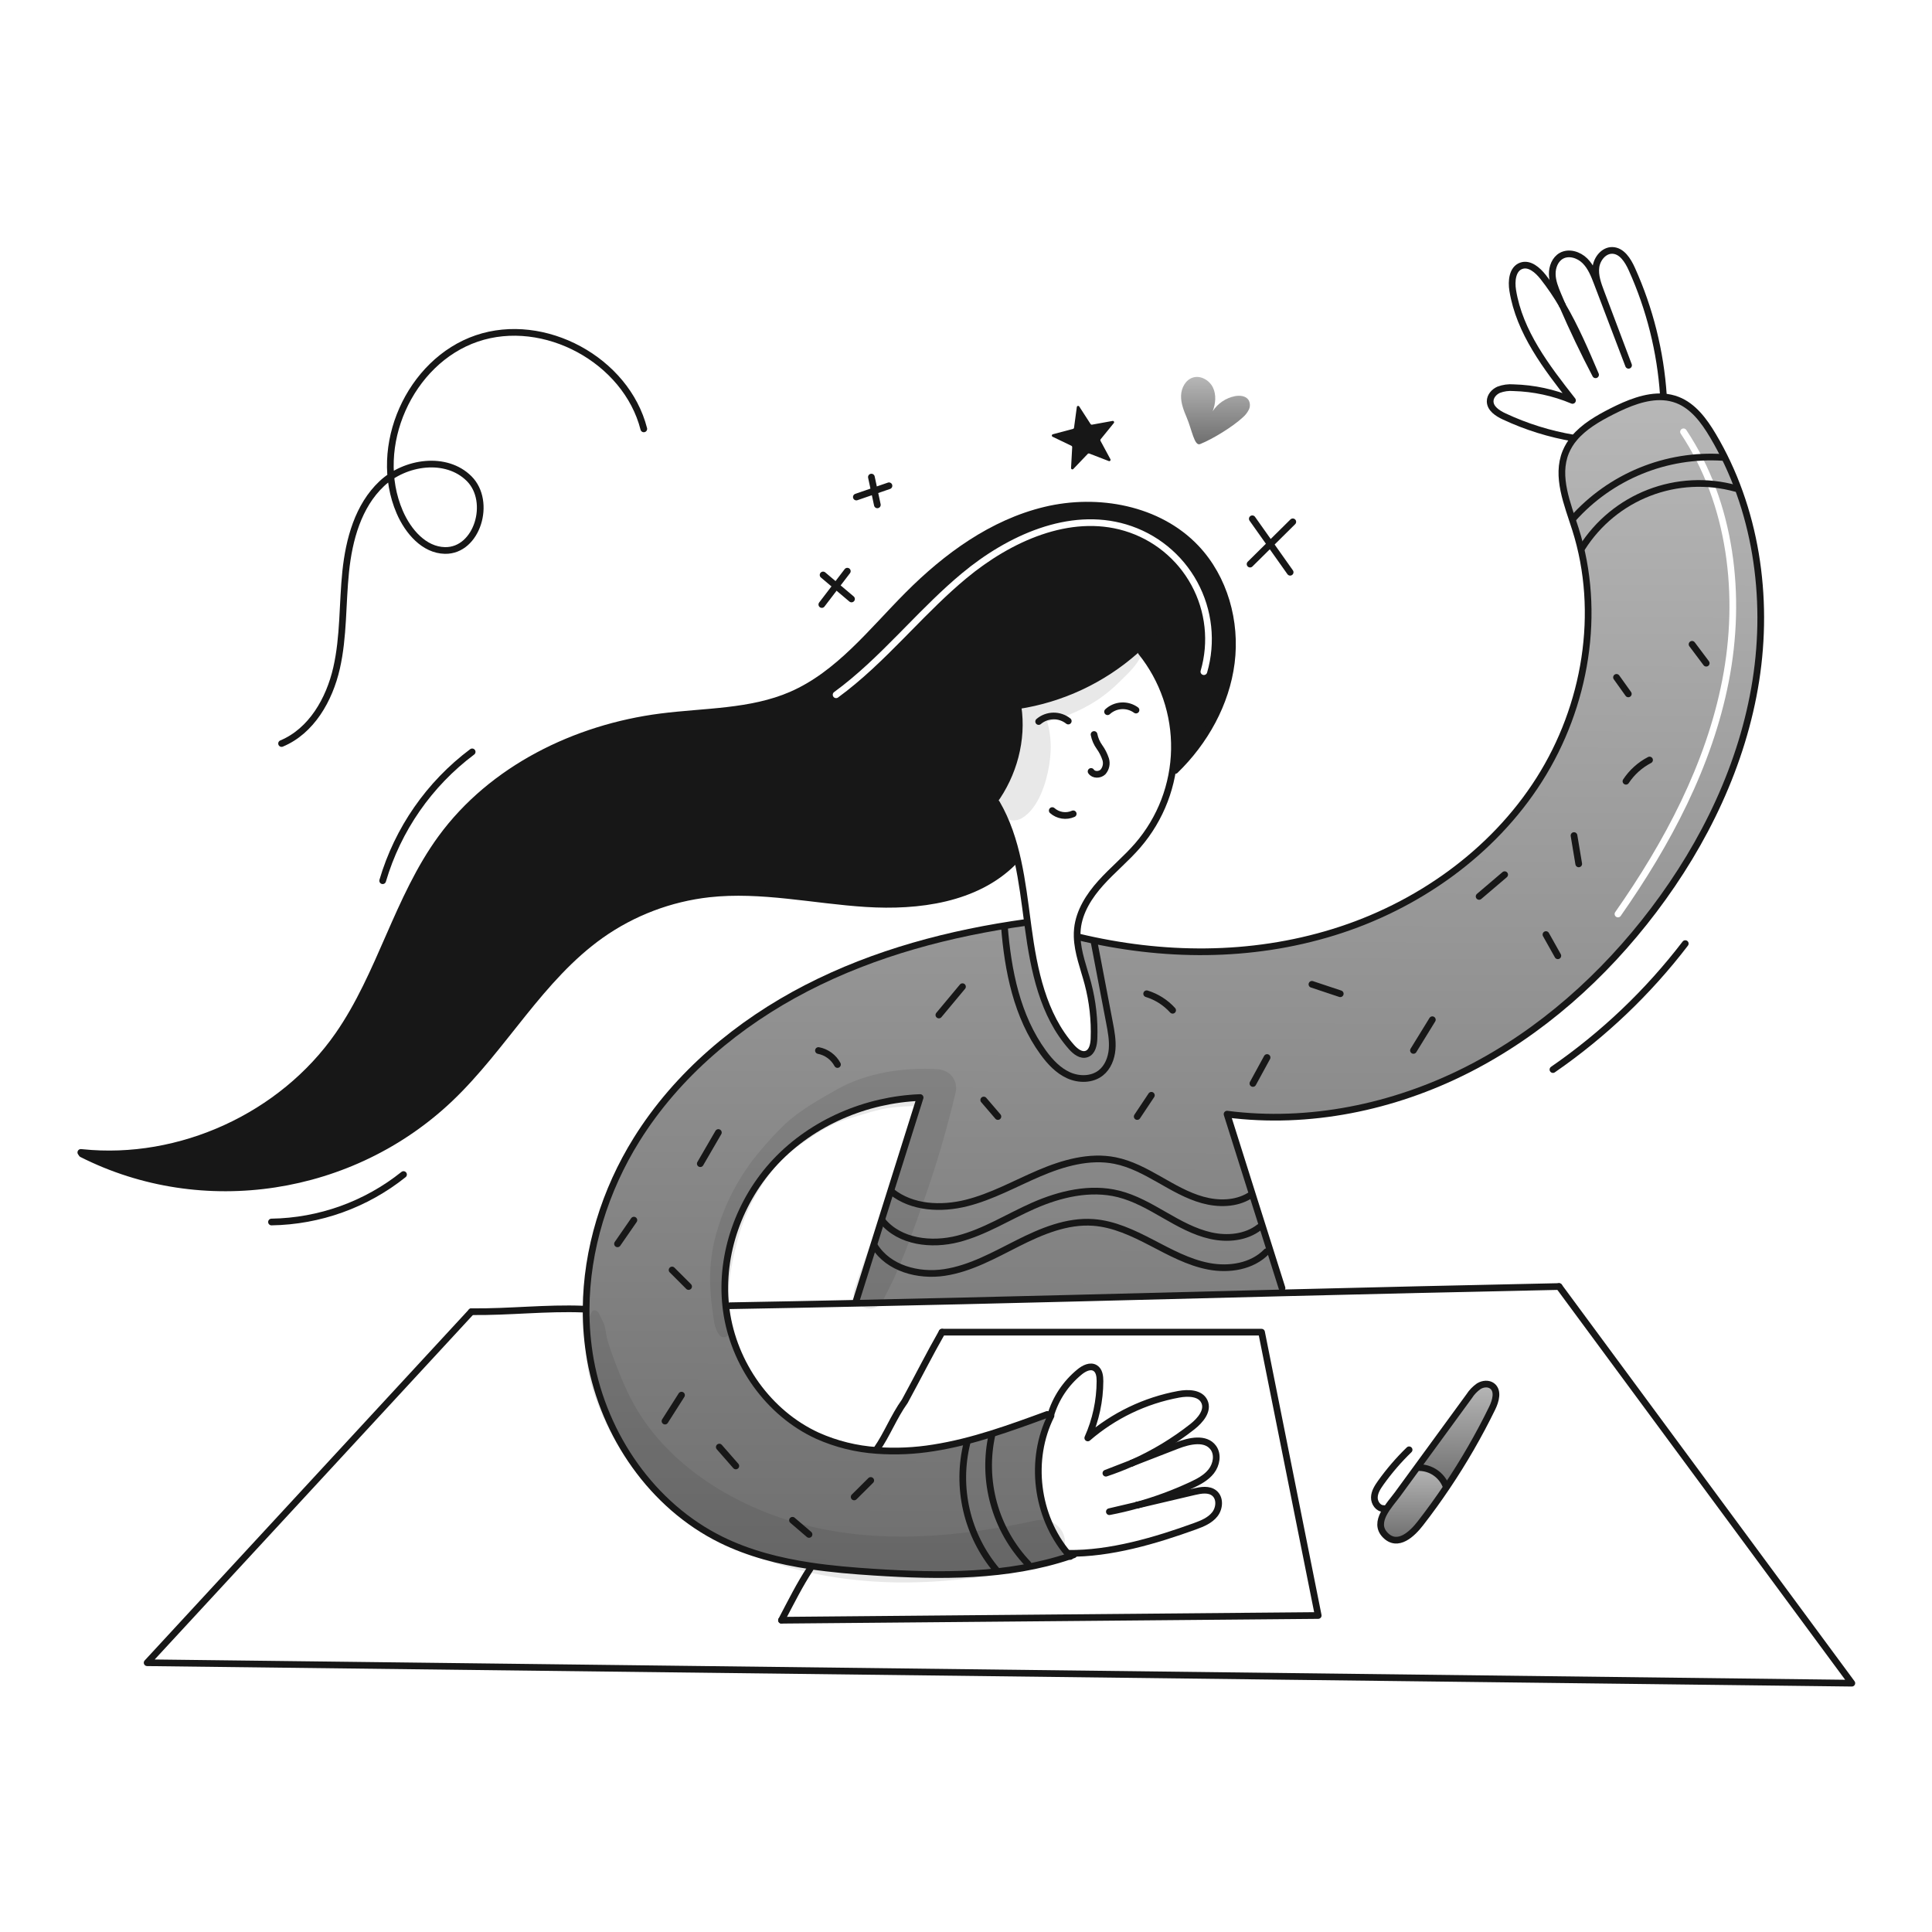 <svg width="960" height="960" viewBox="0 0 960 960" fill="none" xmlns="http://www.w3.org/2000/svg">
<g clip-path="url(#clip0_46_7767)">
<g clip-path="url(#clip1_46_7767)">
<path fill-rule="evenodd" clip-rule="evenodd" d="M530.527 771.954C514.839 753.383 511.347 725.273 522.239 703.5L522.028 703.391C522.039 703.368 522.039 703.334 522.05 703.313L520.421 702.803C501.983 709.561 483.4 716.365 464 719.423C454.633 720.956 445.117 721.387 435.649 720.707C425.494 720.032 415.539 717.568 406.242 713.427C381.843 702.269 364.49 677.627 360.89 651.034C360.801 650.369 360.712 649.693 360.646 649.028C357.788 623.056 367.483 596.176 385.433 577.15C403.848 557.638 430.386 546.414 457.2 545.361L425.465 646.181L425.498 647.588C479.777 646.448 533.898 645.066 588.049 643.682C604.391 643.264 620.735 642.847 637.087 642.436L637.032 640.054C636.245 637.705 609.719 553.617 609.719 553.617C650.417 558.869 692.389 550.171 728.998 531.623C765.607 513.075 796.954 484.975 821.718 452.255C847.1 418.715 865.966 379.698 872.481 338.141C878.996 296.584 872.592 252.474 851.063 216.341C846.753 209.095 841.401 201.826 833.534 198.757C831.274 197.887 828.894 197.371 826.476 197.228C817.851 196.674 808.843 200.408 800.876 204.452C794.028 207.926 786.959 212.026 782.15 217.826C780.435 219.866 779.041 222.156 778.017 224.618C773.659 235.267 777.552 246.971 781.265 258.133C781.809 259.769 782.35 261.393 782.859 263C795.933 304.255 788.054 350.91 764.841 387.431C741.628 423.952 704.049 450.389 662.714 463.176C621.379 475.963 577.651 475.597 535.579 465.492L535.235 465.503C535.408 471.3 537.121 477.012 538.827 482.698C539.426 484.695 540.024 486.689 540.554 488.683C542.917 497.62 543.944 506.858 543.601 516.096C543.48 519.098 542.771 522.722 539.945 523.73C537.187 524.705 534.384 522.478 532.445 520.295C518.24 504.284 513.764 482.068 510.894 460.86C510.772 460 510.661 459.135 510.55 458.26L509.963 458.338C472.157 463.579 434.706 473.463 400.778 490.958C366.85 508.453 336.512 533.849 316.324 566.237C300.623 591.412 291.393 620.941 291.238 650.503C291.174 658.987 291.894 667.458 293.388 675.81C300.158 713.372 324.069 748.209 358.296 765.084C372.213 771.943 387.26 775.754 402.639 778.07C413.165 779.655 423.857 780.541 434.45 781.217C467.092 783.322 500.666 783.666 531.635 773.228C531.258 772.807 530.882 772.386 530.527 771.954ZM837.911 213.641C837.402 212.877 836.37 212.67 835.606 213.18C834.842 213.689 834.636 214.72 835.145 215.484C858.627 250.717 863.916 296.113 855.783 337.884C847.648 379.656 827.131 418.191 802.6 453.213C802.073 453.965 802.256 455.001 803.007 455.528C803.759 456.054 804.796 455.872 805.322 455.12C829.991 419.902 850.787 380.927 859.045 338.519C867.304 296.11 861.991 249.77 837.911 213.641Z" fill="url(#paint0_linear_46_7767)"/>
<path fill-rule="evenodd" clip-rule="evenodd" d="M505.775 350.67C527.482 347.36 547.776 337.861 564.224 323.313L567.076 324.049C573.621 332.185 578.39 341.603 581.075 351.694C583.76 361.785 584.302 372.327 582.666 382.641L583.942 382.852C598.656 368.57 609.283 349.667 611.842 329.301C614.401 308.935 608.418 287.259 594.324 272.359C575.753 252.724 545.548 247.195 519.288 253.511C493.028 259.827 470.291 276.425 451.222 295.561C447.374 299.42 443.606 303.424 439.832 307.434C425.835 322.304 411.753 337.266 393.217 345.312C378.454 351.718 362.281 353.083 346.12 354.446C340.169 354.948 334.219 355.45 328.342 356.204C285.971 361.645 244.434 381.999 219.234 416.492C208.059 431.794 200.428 449.215 192.793 466.644C185.561 483.152 178.327 499.667 168.076 514.397C140.109 554.596 89.463 577.776 40.763 572.69L40.685 573.41C100.798 603.814 175.056 592.18 223.798 545.687C234.794 535.196 244.322 523.2 253.829 511.231C267.399 494.147 280.927 477.116 298.623 464.587C314.515 453.37 332.986 446.352 352.318 444.187C369.687 442.273 387.078 444.342 404.496 446.414C413.097 447.437 421.703 448.461 430.318 449.007C456.379 450.658 484.933 446.869 503.426 428.442L505.786 427.921C503.592 417.805 500.426 408.021 495.226 399.079L493.808 398.27C503.625 384.863 508.323 367.611 505.841 351.146L505.775 350.67ZM559.665 260.587C531.063 252.055 500.581 266.116 478.096 284.766C468.176 292.994 459.118 302.207 450.135 311.344L450.134 311.345C448.933 312.566 447.733 313.786 446.533 315.002C436.329 325.343 426.068 335.422 414.47 343.887C413.729 344.428 413.567 345.468 414.108 346.21C414.649 346.951 415.689 347.113 416.43 346.572C428.266 337.933 438.692 327.681 448.899 317.337C450.104 316.116 451.307 314.893 452.507 313.672C461.504 304.523 470.437 295.438 480.218 287.325C502.399 268.927 531.717 255.719 558.715 263.772C572.927 268.012 584.886 277.699 591.984 290.721C599.082 303.743 600.743 319.043 596.604 333.285C596.348 334.166 596.855 335.089 597.736 335.345C598.618 335.601 599.54 335.094 599.796 334.212C604.18 319.128 602.42 302.923 594.903 289.13C587.385 275.338 574.718 265.077 559.665 260.587Z" fill="#171717"/>
<path d="M741.452 688.685C744.61 691.101 743.214 696.085 741.474 699.666C734.903 713.129 727.414 726.124 719.059 738.559L718.35 738.083C717.268 735.507 715.462 733.301 713.151 731.732C710.84 730.163 708.124 729.297 705.331 729.241L704.544 728.664C713.032 717.042 721.52 705.422 730.007 693.806C731.268 691.825 732.91 690.116 734.838 688.776C736.842 687.566 739.59 687.266 741.452 688.685Z" fill="url(#paint1_linear_46_7767)"/>
<path d="M718.349 738.081L719.058 738.557C714.858 744.817 710.441 750.933 705.806 756.906C701.861 762.006 694.606 769.183 688.343 762.79C681.916 756.253 690.515 747.854 694.404 742.535C697.783 737.915 701.163 733.291 704.542 728.662L705.329 729.238C708.122 729.295 710.839 730.16 713.15 731.73C715.461 733.299 717.267 735.506 718.349 738.081V738.081Z" fill="url(#paint2_linear_46_7767)"/>
<path d="M542.151 383.324C543.381 385.219 546.472 385.163 548.079 383.568C548.823 382.706 549.333 381.668 549.562 380.553C549.791 379.437 549.73 378.282 549.386 377.197C548.672 375.039 547.633 373.003 546.306 371.158C544.98 369.309 544.065 367.197 543.625 364.964" stroke="#171717" stroke-width="3.324" stroke-linecap="round" stroke-linejoin="round"/>
<path d="M533.275 404.388C531.567 405.144 529.677 405.394 527.83 405.107C525.984 404.821 524.259 404.009 522.86 402.77" stroke="#171717" stroke-width="3.324" stroke-linecap="round" stroke-linejoin="round"/>
<path d="M495.227 399.08C500.427 408.022 503.593 417.806 505.787 427.922C507.959 437.872 509.211 448.144 510.551 458.26C510.662 459.135 510.773 460 510.895 460.86C513.765 482.068 518.241 504.284 532.446 520.295C534.385 522.478 537.188 524.705 539.946 523.73C542.772 522.722 543.481 519.098 543.602 516.096C543.944 506.858 542.917 497.62 540.555 488.683C538.516 481.015 535.469 473.337 535.236 465.504C535.192 464.177 535.236 462.848 535.369 461.526C536.255 452.883 541.208 445.16 547.025 438.7C552.842 432.24 559.625 426.7 565.307 420.118C576.784 406.835 583.246 389.95 583.568 372.398C583.889 354.846 578.052 337.736 567.069 324.041" stroke="#171717" stroke-width="3.324" stroke-linecap="round" stroke-linejoin="round"/>
<path d="M564.477 352.831C562.389 351.31 559.839 350.561 557.261 350.71C554.683 350.86 552.236 351.899 550.339 353.651" stroke="#171717" stroke-width="3.324" stroke-linecap="round" stroke-linejoin="round"/>
<path d="M530.816 358.292C528.717 356.617 526.101 355.724 523.416 355.766C520.731 355.809 518.145 356.784 516.101 358.525" stroke="#171717" stroke-width="3.324" stroke-linecap="round" stroke-linejoin="round"/>
<path d="M484.3 351.733C491.475 352.111 498.671 351.755 505.774 350.669C527.482 347.358 547.775 337.86 564.223 323.312C569.919 318.271 575.056 312.632 579.547 306.492" stroke="#171717" stroke-width="3.324" stroke-linecap="round" stroke-linejoin="round"/>
<path d="M478.428 413.099C484.379 409.092 489.584 404.075 493.807 398.274C503.624 384.867 508.322 367.615 505.84 351.15" stroke="#171717" stroke-width="3.324" stroke-linecap="round" stroke-linejoin="round"/>
<path d="M583.934 382.846C598.649 368.563 609.264 349.646 611.834 329.295C614.404 308.944 608.41 287.256 594.316 272.353C575.745 252.719 545.541 247.179 519.28 253.505C493.019 259.831 470.28 276.419 451.214 295.555C433.098 313.727 416.743 335.089 393.214 345.306C373.014 354.07 350.178 353.395 328.339 356.198C285.968 361.638 244.428 381.998 219.231 416.486C197.469 446.281 189.148 484.109 168.073 514.391C140.106 554.591 89.458 577.77 40.76 572.684C40.56 572.673 40.36 572.651 40.16 572.629" stroke="#171717" stroke-width="3.324" stroke-linecap="round" stroke-linejoin="round"/>
<path d="M503.426 428.442C484.933 446.869 456.379 450.658 430.318 449.007C404.257 447.356 378.263 441.328 352.318 444.187C332.986 446.353 314.515 453.37 298.623 464.587C268.529 485.894 250.49 520.221 223.798 545.687C175.056 592.18 100.798 603.814 40.685 573.41" stroke="#171717" stroke-width="3.324" stroke-linecap="round" stroke-linejoin="round"/>
<path d="M509.962 458.337C472.156 463.578 434.694 473.462 400.777 490.957C366.86 508.452 336.511 533.849 316.323 566.236C300.623 591.41 291.392 620.936 291.237 650.502C291.173 658.986 291.893 667.458 293.387 675.809C300.157 713.371 324.068 748.209 358.295 765.083C372.212 771.942 387.259 775.753 402.638 778.069C413.164 779.653 423.857 780.54 434.449 781.216C467.092 783.321 500.665 783.665 531.634 773.227C532.266 773.016 532.897 772.806 533.518 772.584" stroke="#171717" stroke-width="3.324" stroke-linecap="round" stroke-linejoin="round"/>
<path d="M531.79 773.405C531.736 773.349 531.684 773.29 531.635 773.228C531.258 772.807 530.882 772.386 530.527 771.954C514.837 753.383 511.347 725.273 522.239 703.5" stroke="#171717" stroke-width="3.324" stroke-linecap="round" stroke-linejoin="round"/>
<path d="M564.954 747.92C574.439 745.693 583.924 743.462 593.408 741.227C596.776 740.44 600.699 739.764 603.38 741.947C606.38 744.385 606.039 749.36 603.668 752.407C601.297 755.454 597.518 757.027 593.884 758.346C574.184 765.493 551.613 772.163 530.66 771.846" stroke="#171717" stroke-width="3.324" stroke-linecap="round" stroke-linejoin="round"/>
<path d="M564.954 747.921C560.421 749.184 555.849 750.258 551.237 751.145L564.954 747.921Z" stroke="#171717" stroke-width="3.324" stroke-linecap="round" stroke-linejoin="round"/>
<path d="M562.405 727.011C569.906 724.097 577.411 721.183 584.92 718.269C590.97 715.92 599.092 714.114 602.903 719.369C605.363 722.76 604.465 727.724 601.903 731.037C599.341 734.35 595.465 736.337 591.665 738.095C583.04 742.087 574.106 745.374 564.95 747.923" stroke="#171717" stroke-width="3.324" stroke-linecap="round" stroke-linejoin="round"/>
<path d="M562.405 727.012C558.194 728.896 553.884 730.558 549.505 732.02C553.806 730.359 558.106 728.69 562.405 727.012Z" stroke="#171717" stroke-width="3.324" stroke-linecap="round" stroke-linejoin="round"/>
<path d="M522.029 703.389C522.04 703.367 522.04 703.334 522.051 703.311C524.568 694.83 529.58 687.304 536.433 681.711C538.633 679.905 541.763 678.298 544.189 679.794C546.25 681.068 546.582 683.883 546.571 686.309C546.534 696.028 544.47 705.633 540.51 714.509C553.378 703.383 568.981 695.892 585.71 692.809C590.386 691.956 596.38 692.089 598.43 696.366C600.602 700.898 596.424 705.806 592.48 708.909C583.244 716.169 573.14 722.25 562.4 727.012" stroke="#171717" stroke-width="3.324" stroke-linecap="round" stroke-linejoin="round"/>
<path d="M776.355 151.735C775.602 150.006 774.87 148.278 774.139 146.535C772.754 143.244 771.391 139.835 771.313 136.264C771.235 132.693 772.72 128.851 775.834 127.112C779.568 125.029 784.466 126.58 787.502 129.572C790.538 132.564 792.146 136.686 793.664 140.672C798.85 154.278 804.035 167.892 809.22 181.514C804.644 169.38 800.068 157.247 795.492 145.114C793.992 141.136 792.466 136.948 793.009 132.737C793.552 128.526 796.92 124.327 801.175 124.427C805.884 124.549 808.898 129.38 810.837 133.679C819.76 153.467 825.074 174.691 826.527 196.349" stroke="#171717" stroke-width="3.324" stroke-linecap="round" stroke-linejoin="round"/>
<path d="M776.355 151.734C782.782 162.692 787.845 174.526 792.831 186.234C786.915 174.944 781.423 163.444 776.355 151.734Z" stroke="#171717" stroke-width="3.324" stroke-linecap="round" stroke-linejoin="round"/>
<path d="M781.983 217.7C770.025 215.688 758.395 212.061 747.412 206.919C744.143 205.39 740.487 203.041 740.454 199.429C740.432 196.914 742.371 194.709 744.665 193.678C747.024 192.786 749.553 192.434 752.065 192.648C762.139 192.917 772.075 195.058 781.365 198.964C768.401 182.464 754.994 165.003 751.659 144.283C750.906 139.651 751.482 133.646 755.892 132.073C759.981 130.621 764.025 134.178 766.729 137.573C770.269 142.064 773.487 146.8 776.358 151.745" stroke="#171717" stroke-width="3.324" stroke-linecap="round" stroke-linejoin="round"/>
<path d="M704.543 728.663C701.164 733.283 697.785 737.907 694.405 742.536C690.516 747.855 681.918 756.253 688.344 762.791C694.604 769.184 701.862 762.004 705.807 756.907C710.439 750.945 714.856 744.829 719.059 738.558C727.415 726.124 734.904 713.129 741.474 699.666C743.214 696.087 744.61 691.101 741.452 688.685C739.591 687.267 736.843 687.566 734.837 688.774C732.91 690.115 731.268 691.824 730.006 693.804C721.518 705.428 713.03 717.048 704.543 728.663Z" stroke="#171717" stroke-width="3.324" stroke-linecap="round" stroke-linejoin="round"/>
<path d="M718.349 738.081C717.267 735.506 715.461 733.3 713.15 731.731C710.839 730.161 708.123 729.296 705.33 729.239" stroke="#171717" stroke-width="3.324" stroke-linecap="round" stroke-linejoin="round"/>
<path d="M687.557 749.582C684.857 749.671 682.837 746.745 682.914 744.042C682.991 741.339 684.543 738.942 686.105 736.742C690.292 730.88 695.002 725.41 700.177 720.399" stroke="#171717" stroke-width="3.324" stroke-linecap="round" stroke-linejoin="round"/>
<path d="M637.031 640.054C636.244 637.705 609.718 553.617 609.718 553.617C650.418 558.869 692.388 550.171 728.997 531.623C765.606 513.075 796.952 484.975 821.717 452.255C847.102 418.715 865.961 379.69 872.476 338.139C878.991 296.588 872.587 252.477 851.058 216.339C846.748 209.092 841.396 201.824 833.529 198.755C831.269 197.884 828.889 197.368 826.471 197.226C817.851 196.672 808.842 200.406 800.871 204.45C794.023 207.929 786.954 212.029 782.145 217.824C780.43 219.864 779.036 222.155 778.012 224.616C773.012 236.826 778.865 250.422 782.854 262.998C795.929 304.25 788.04 350.909 764.837 387.43C741.634 423.951 704.051 450.388 662.71 463.175C621.369 475.962 577.651 475.6 535.579 465.5" stroke="#171717" stroke-width="3.324" stroke-linecap="round" stroke-linejoin="round"/>
<path d="M425.464 646.181L457.2 545.361C430.386 546.414 403.848 557.638 385.433 577.15C367.483 596.175 357.788 623.056 360.646 649.028C360.712 649.693 360.801 650.369 360.89 651.034C364.49 677.627 381.843 702.269 406.242 713.427C415.539 717.568 425.494 720.033 435.649 720.707C445.117 721.387 454.632 720.956 464 719.422C483.4 716.364 501.983 709.561 520.421 702.802" stroke="#171717" stroke-width="3.324" stroke-linecap="round" stroke-linejoin="round"/>
<path d="M774.682 639.267L920.166 836.364L73.111 826.203L234.229 651.777" stroke="#171717" stroke-width="3.324" stroke-linecap="round" stroke-linejoin="round"/>
<path d="M362.772 648.808C383.714 648.442 404.623 648.035 425.498 647.589C496.157 646.104 566.55 644.21 637.087 642.437C682.849 641.285 728.716 640.228 774.687 639.268" stroke="#171717" stroke-width="3.324" stroke-linecap="round" stroke-linejoin="round"/>
<path d="M234.229 651.777C253.453 651.977 271.182 649.76 289.885 650.492" stroke="#171717" stroke-width="3.324" stroke-linecap="round" stroke-linejoin="round"/>
<path d="M388.312 805.083L655.014 802.734L626.859 661.948H468.09" stroke="#171717" stroke-width="3.324" stroke-linecap="round" stroke-linejoin="round"/>
<path d="M402.583 779.455C397.497 787.155 393.065 796.02 388.312 805.084" stroke="#171717" stroke-width="3.324" stroke-linecap="round" stroke-linejoin="round"/>
<path d="M468.09 661.948C461.763 673.028 456.223 684.109 449.575 696.297C444.035 704.053 440.711 712.917 435.702 720.042" stroke="#171717" stroke-width="3.324" stroke-linecap="round" stroke-linejoin="round"/>
<path d="M434.543 619.086C441.396 630.286 456.301 634.248 469.288 632.286C482.275 630.324 493.988 623.667 505.717 617.76C517.446 611.853 530.127 606.48 543.227 607.42C553.495 608.157 563.06 612.72 572.195 617.464C581.33 622.208 590.514 627.289 600.627 629.213C610.74 631.137 622.192 629.347 629.352 621.951" stroke="#171717" stroke-width="3.324" stroke-linecap="round" stroke-linejoin="round"/>
<path d="M438.433 606.621C447.06 617.17 462.871 618.985 476.069 615.593C489.267 612.201 500.952 604.654 513.419 599.153C526.69 593.297 541.652 589.732 555.729 593.234C563.907 595.268 571.313 599.558 578.621 603.754C585.929 607.95 593.4 612.154 601.621 613.992C609.842 615.83 619.074 614.992 625.729 609.817" stroke="#171717" stroke-width="3.324" stroke-linecap="round" stroke-linejoin="round"/>
<path d="M443.029 592.123C453.165 600.244 467.589 600.929 480.191 597.784C492.793 594.639 504.269 588.184 516.21 583.072C528.151 577.96 541.301 574.138 554.039 576.672C561.888 578.237 569.056 582.118 576.014 586.072C582.972 590.026 589.957 594.151 597.673 596.272C605.389 598.393 614.086 598.304 620.918 594.136" stroke="#171717" stroke-width="3.324" stroke-linecap="round" stroke-linejoin="round"/>
<path d="M781.488 257.865C790.781 247.434 802.33 239.259 815.256 233.961C828.183 228.663 842.148 226.381 856.088 227.29" stroke="#171717" stroke-width="3.324" stroke-linecap="round" stroke-linejoin="round"/>
<path d="M786.108 272.222C793.985 259.767 805.655 250.174 819.398 244.857C833.141 239.539 848.23 238.779 862.437 242.689" stroke="#171717" stroke-width="3.324" stroke-linecap="round" stroke-linejoin="round"/>
<path d="M492.97 712.661C490.4 724.054 490.69 735.907 493.813 747.161C496.936 758.415 502.796 768.722 510.87 777.161" stroke="#171717" stroke-width="3.324" stroke-linecap="round" stroke-linejoin="round"/>
<path d="M480.5 716.962C477.777 727.927 477.689 739.382 480.243 750.388C482.797 761.394 487.92 771.639 495.193 780.285" stroke="#171717" stroke-width="3.324" stroke-linecap="round" stroke-linejoin="round"/>
<path d="M621.155 280.3L642.383 259.291" stroke="#171717" stroke-width="3.324" stroke-linecap="round" stroke-linejoin="round"/>
<path d="M641.069 284.344L622.262 257.777" stroke="#171717" stroke-width="3.324" stroke-linecap="round" stroke-linejoin="round"/>
<path d="M423.113 297.627L408.985 285.693" stroke="#171717" stroke-width="3.324" stroke-linecap="round" stroke-linejoin="round"/>
<path d="M408.361 300.384C412.583 294.86 416.804 289.337 421.026 283.813" stroke="#171717" stroke-width="3.324" stroke-linecap="round" stroke-linejoin="round"/>
<path d="M435.951 250.866C434.965 246.266 433.979 241.666 432.992 237.066" stroke="#171717" stroke-width="3.324" stroke-linecap="round" stroke-linejoin="round"/>
<path d="M425.511 246.966L441.725 241.381" stroke="#171717" stroke-width="3.324" stroke-linecap="round" stroke-linejoin="round"/>
<path d="M771.646 531.461C796.706 514.168 818.895 493.046 837.401 468.868" stroke="#171717" stroke-width="3.324" stroke-linecap="round" stroke-linejoin="round"/>
<path d="M190.148 437.622C197.684 412.046 213.282 389.59 234.617 373.6" stroke="#171717" stroke-width="3.324" stroke-linecap="round" stroke-linejoin="round"/>
<path d="M134.9 607.208C158.781 606.84 181.861 598.544 200.509 583.623" stroke="#171717" stroke-width="3.324" stroke-linecap="round" stroke-linejoin="round"/>
<path d="M617.441 207.478C618.729 206.396 619.783 205.064 620.541 203.563C620.913 202.808 621.093 201.974 621.066 201.133C621.04 200.293 620.807 199.472 620.389 198.742C619.02 196.656 616.05 196.372 613.601 196.851C611.361 197.301 609.232 198.194 607.341 199.477C605.45 200.76 603.833 202.407 602.585 204.322C604.034 200.543 604.454 196.16 602.685 192.522C600.916 188.884 596.547 186.377 592.694 187.615C589.094 188.77 586.994 192.733 586.867 196.508C586.74 200.283 588.167 203.921 589.641 207.397C592.301 213.654 593.462 221.803 596.324 220.661C602.592 218.158 612.49 212.066 617.441 207.478Z" fill="url(#paint3_linear_46_7767)"/>
<path d="M542.585 211.02L552.827 209.155C552.959 209.131 553.095 209.148 553.216 209.204C553.338 209.259 553.44 209.351 553.508 209.466C553.576 209.582 553.607 209.715 553.597 209.848C553.587 209.982 553.537 210.109 553.452 210.213L546.883 218.289C546.801 218.389 546.751 218.512 546.739 218.641C546.727 218.77 546.753 218.899 546.815 219.013L551.754 228.177C551.818 228.295 551.844 228.43 551.828 228.563C551.813 228.696 551.758 228.821 551.669 228.922C551.58 229.022 551.463 229.093 551.333 229.125C551.203 229.156 551.066 229.147 550.941 229.099L541.23 225.347C541.109 225.3 540.977 225.291 540.851 225.319C540.725 225.347 540.609 225.412 540.52 225.506L533.33 233.035C533.238 233.132 533.118 233.198 532.986 233.225C532.855 233.252 532.719 233.237 532.596 233.184C532.473 233.131 532.369 233.041 532.299 232.927C532.229 232.814 532.195 232.681 532.202 232.547L532.77 222.147C532.777 222.018 532.745 221.89 532.68 221.778C532.614 221.667 532.517 221.577 532.4 221.521L523.017 217.01C522.897 216.952 522.797 216.858 522.731 216.742C522.665 216.625 522.637 216.491 522.649 216.358C522.662 216.225 522.715 216.099 522.802 215.997C522.888 215.895 523.004 215.821 523.133 215.787L533.195 213.114C533.32 213.081 533.433 213.012 533.518 212.915C533.604 212.818 533.659 212.697 533.676 212.569L535.067 202.252C535.085 202.119 535.143 201.995 535.233 201.896C535.324 201.797 535.443 201.729 535.574 201.699C535.704 201.67 535.841 201.682 535.965 201.733C536.089 201.784 536.194 201.871 536.267 201.984L541.918 210.727C541.988 210.836 542.089 210.922 542.207 210.974C542.326 211.026 542.457 211.042 542.585 211.02V211.02Z" fill="#171717"/>
<path d="M319.9 213.111C311.16 178.876 270.337 156.778 236.894 168.18C203.451 179.582 184.628 222.014 198.621 254.459C202.74 264.009 210.712 273.343 221.11 273.53C237.177 273.82 244.49 249.221 233.129 237.857C221.768 226.493 201.335 229.342 189.652 240.375C177.969 251.408 173.429 268.049 171.773 284.033C170.117 300.017 170.808 316.307 167.237 331.974C163.666 347.641 154.746 363.282 139.909 369.452" stroke="#171717" stroke-width="3.324" stroke-linecap="round" stroke-linejoin="round"/>
<path d="M847.814 329.54L840.775 320.154" stroke="#171717" stroke-width="3.324" stroke-linecap="round" stroke-linejoin="round"/>
<path d="M807.925 388.2C810.876 383.741 814.913 380.108 819.657 377.641" stroke="#171717" stroke-width="3.324" stroke-linecap="round" stroke-linejoin="round"/>
<path d="M809.1 344.791L803.234 336.579" stroke="#171717" stroke-width="3.324" stroke-linecap="round" stroke-linejoin="round"/>
<path d="M774.077 474.921L768.171 464.385" stroke="#171717" stroke-width="3.324" stroke-linecap="round" stroke-linejoin="round"/>
<path d="M734.964 445.426L747.656 434.617" stroke="#171717" stroke-width="3.324" stroke-linecap="round" stroke-linejoin="round"/>
<path d="M784.461 429.263L782.115 415.185" stroke="#171717" stroke-width="3.324" stroke-linecap="round" stroke-linejoin="round"/>
<path d="M702.337 521.946L711.723 506.694" stroke="#171717" stroke-width="3.324" stroke-linecap="round" stroke-linejoin="round"/>
<path d="M665.967 493.79L651.889 489.1" stroke="#171717" stroke-width="3.324" stroke-linecap="round" stroke-linejoin="round"/>
<path d="M622.56 538.371L629.599 525.471" stroke="#171717" stroke-width="3.324" stroke-linecap="round" stroke-linejoin="round"/>
<path d="M582.67 501.999C579.186 498.153 574.73 495.317 569.771 493.787" stroke="#171717" stroke-width="3.324" stroke-linecap="round" stroke-linejoin="round"/>
<path d="M565.072 554.799L572.111 544.24" stroke="#171717" stroke-width="3.324" stroke-linecap="round" stroke-linejoin="round"/>
<path d="M495.852 554.8L488.813 546.588" stroke="#171717" stroke-width="3.324" stroke-linecap="round" stroke-linejoin="round"/>
<path d="M466.522 504.348C470.434 499.655 474.344 494.962 478.254 490.27" stroke="#171717" stroke-width="3.324" stroke-linecap="round" stroke-linejoin="round"/>
<path d="M416.134 528.955C415.18 527.161 413.835 525.605 412.198 524.401C410.561 523.197 408.675 522.377 406.679 522" stroke="#171717" stroke-width="3.324" stroke-linecap="round" stroke-linejoin="round"/>
<path d="M347.968 578.225L356.952 562.74" stroke="#171717" stroke-width="3.324" stroke-linecap="round" stroke-linejoin="round"/>
<path d="M342.162 639.267L333.95 631.055" stroke="#171717" stroke-width="3.324" stroke-linecap="round" stroke-linejoin="round"/>
<path d="M306.834 618.057L314.979 606.278" stroke="#171717" stroke-width="3.324" stroke-linecap="round" stroke-linejoin="round"/>
<path d="M338.644 693.234L330.432 706.134" stroke="#171717" stroke-width="3.324" stroke-linecap="round" stroke-linejoin="round"/>
<path d="M365.626 728.431L357.414 719.045" stroke="#171717" stroke-width="3.324" stroke-linecap="round" stroke-linejoin="round"/>
<path d="M424.424 743.82L432.659 735.63" stroke="#171717" stroke-width="3.324" stroke-linecap="round" stroke-linejoin="round"/>
<path d="M402 762.453L393.788 755.414" stroke="#171717" stroke-width="3.324" stroke-linecap="round" stroke-linejoin="round"/>
<path d="M499.07 460.173C500.79 482.336 505.323 505.131 518.436 523.082C521.77 527.647 525.77 531.946 530.92 534.282C536.07 536.618 542.566 536.61 547 533.1C550.489 530.338 552.233 525.828 552.6 521.394C552.967 516.96 552.134 512.523 551.3 508.152C548.767 494.898 546.236 481.645 543.708 468.392" stroke="#171717" stroke-width="3.324" stroke-linecap="round" stroke-linejoin="round"/>
<g opacity="0.1">
<path d="M563.928 322.665C560.29 325.449 557.428 329.065 553.96 332.065C549.997 335.303 545.72 338.136 541.193 340.521C532.493 345.354 523 348.598 513.162 350.101L517.923 351.36L516.46 350.179C512.066 346.633 503.845 348.456 504.235 355.243C504.635 362.201 504.915 369.309 503.423 376.164C502.746 379.483 501.664 382.707 500.203 385.764C498.442 389.317 495.751 392.313 494.82 396.216C493.061 403.59 501.131 410.662 508.041 406.38C516.005 401.443 519.879 389.121 521.318 380.28C522.93 370.38 522.185 360.642 517.58 351.624V358.853L518.688 357.286L515.764 359.534C526.344 357.651 536.434 353.645 545.426 347.759C549.539 344.966 553.367 341.776 556.855 338.234C560.593 334.534 564.909 330.661 567.007 325.744C567.757 323.985 565.962 321.109 563.928 322.665V322.665Z" fill="#171717"/>
</g>
<g opacity="0.1">
<path d="M438.474 646.549C447.24 630.698 453.364 612.662 459.374 595.613C465.453 578.358 470.605 560.79 474.808 542.985C476.255 536.857 472 531.663 465.884 531.271C449.466 530.217 430.726 532.988 416.202 541.154C408.97 545.22 401.728 549.268 395.11 554.314C388.802 559.126 383.21 565.451 378.04 571.486C367.265 584.087 359.505 598.978 355.348 615.029C353.313 623.184 352.508 631.597 352.96 639.991C353.157 644.041 353.557 648.08 354.16 652.091C354.755 656.21 354.886 659.843 357.36 663.291C358.541 664.936 361.454 664.977 361.987 662.686C362.887 658.83 362.023 655.753 361.824 651.844C361.664 648.157 361.727 644.464 362.011 640.785C362.695 633.082 364.046 625.453 366.049 617.985C369.577 603.443 376.519 589.952 386.3 578.628C391.235 573.015 397.011 569.103 403.161 565.014C409.123 561.05 415.388 557.526 422.303 555.623C429.235 553.715 436.212 551.058 443.409 550.31C450.873 549.502 458.391 549.325 465.885 549.779L456.961 538.065C452.798 555.525 448.061 572.907 442.661 590.026C437.261 607.145 430.042 623.626 424.508 640.662C421.828 648.911 434.297 654.1 438.473 646.549H438.474Z" fill="#171717"/>
</g>
<g opacity="0.1">
<path d="M293.939 652.045C292.232 656.052 290.87 658.728 290.939 663.211C291.008 667.864 291.105 672.434 291.627 677.063C292.692 686.507 295.804 695.293 299.657 703.947C307.137 720.947 318.337 736.052 332.431 748.147C363.456 774.567 405.394 785.717 445.512 786.295C470.821 786.66 496.147 782.955 520.821 777.568C526.858 776.251 530.383 769.224 528.81 763.499C527.097 757.267 520.795 754.189 514.74 755.51C477.366 763.669 437.834 767.405 400.34 757.871C368.612 749.804 336.94 731.679 318.619 703.796C313.439 695.912 309.803 687.657 306.403 678.91C304.795 674.775 303.271 670.638 301.991 666.388C301.317 664.153 301.108 661.841 300.621 659.566C300.042 656.859 298.599 655.066 297.54 652.518C296.987 651.19 294.691 650.288 293.94 652.047L293.939 652.045Z" fill="#171717"/>
</g>
</g>
</g>
<defs>
<linearGradient id="paint0_linear_46_7767" x1="583.073" y1="197.173" x2="581.562" y2="779.211" gradientUnits="userSpaceOnUse">
<stop stop-color="#B7B7B7"/>
<stop offset="1" stop-color="#6F6F6F"/>
</linearGradient>
<linearGradient id="paint1_linear_46_7767" x1="723.939" y1="687.739" x2="723.768" y2="738.281" gradientUnits="userSpaceOnUse">
<stop stop-color="#B7B7B7"/>
<stop offset="1" stop-color="#6F6F6F"/>
</linearGradient>
<linearGradient id="paint2_linear_46_7767" x1="702.544" y1="728.662" x2="702.439" y2="765.112" gradientUnits="userSpaceOnUse">
<stop stop-color="#B7B7B7"/>
<stop offset="1" stop-color="#6F6F6F"/>
</linearGradient>
<linearGradient id="paint3_linear_46_7767" x1="603.964" y1="187.295" x2="603.88" y2="220.586" gradientUnits="userSpaceOnUse">
<stop stop-color="#B7B7B7"/>
<stop offset="1" stop-color="#6F6F6F"/>
</linearGradient>
<clipPath id="clip0_46_7767">
<rect width="960" height="960" fill="white"/>
</clipPath>
<clipPath id="clip1_46_7767">
<rect width="884" height="717" fill="white" transform="translate(38 122)"/>
</clipPath>
</defs>
</svg>
